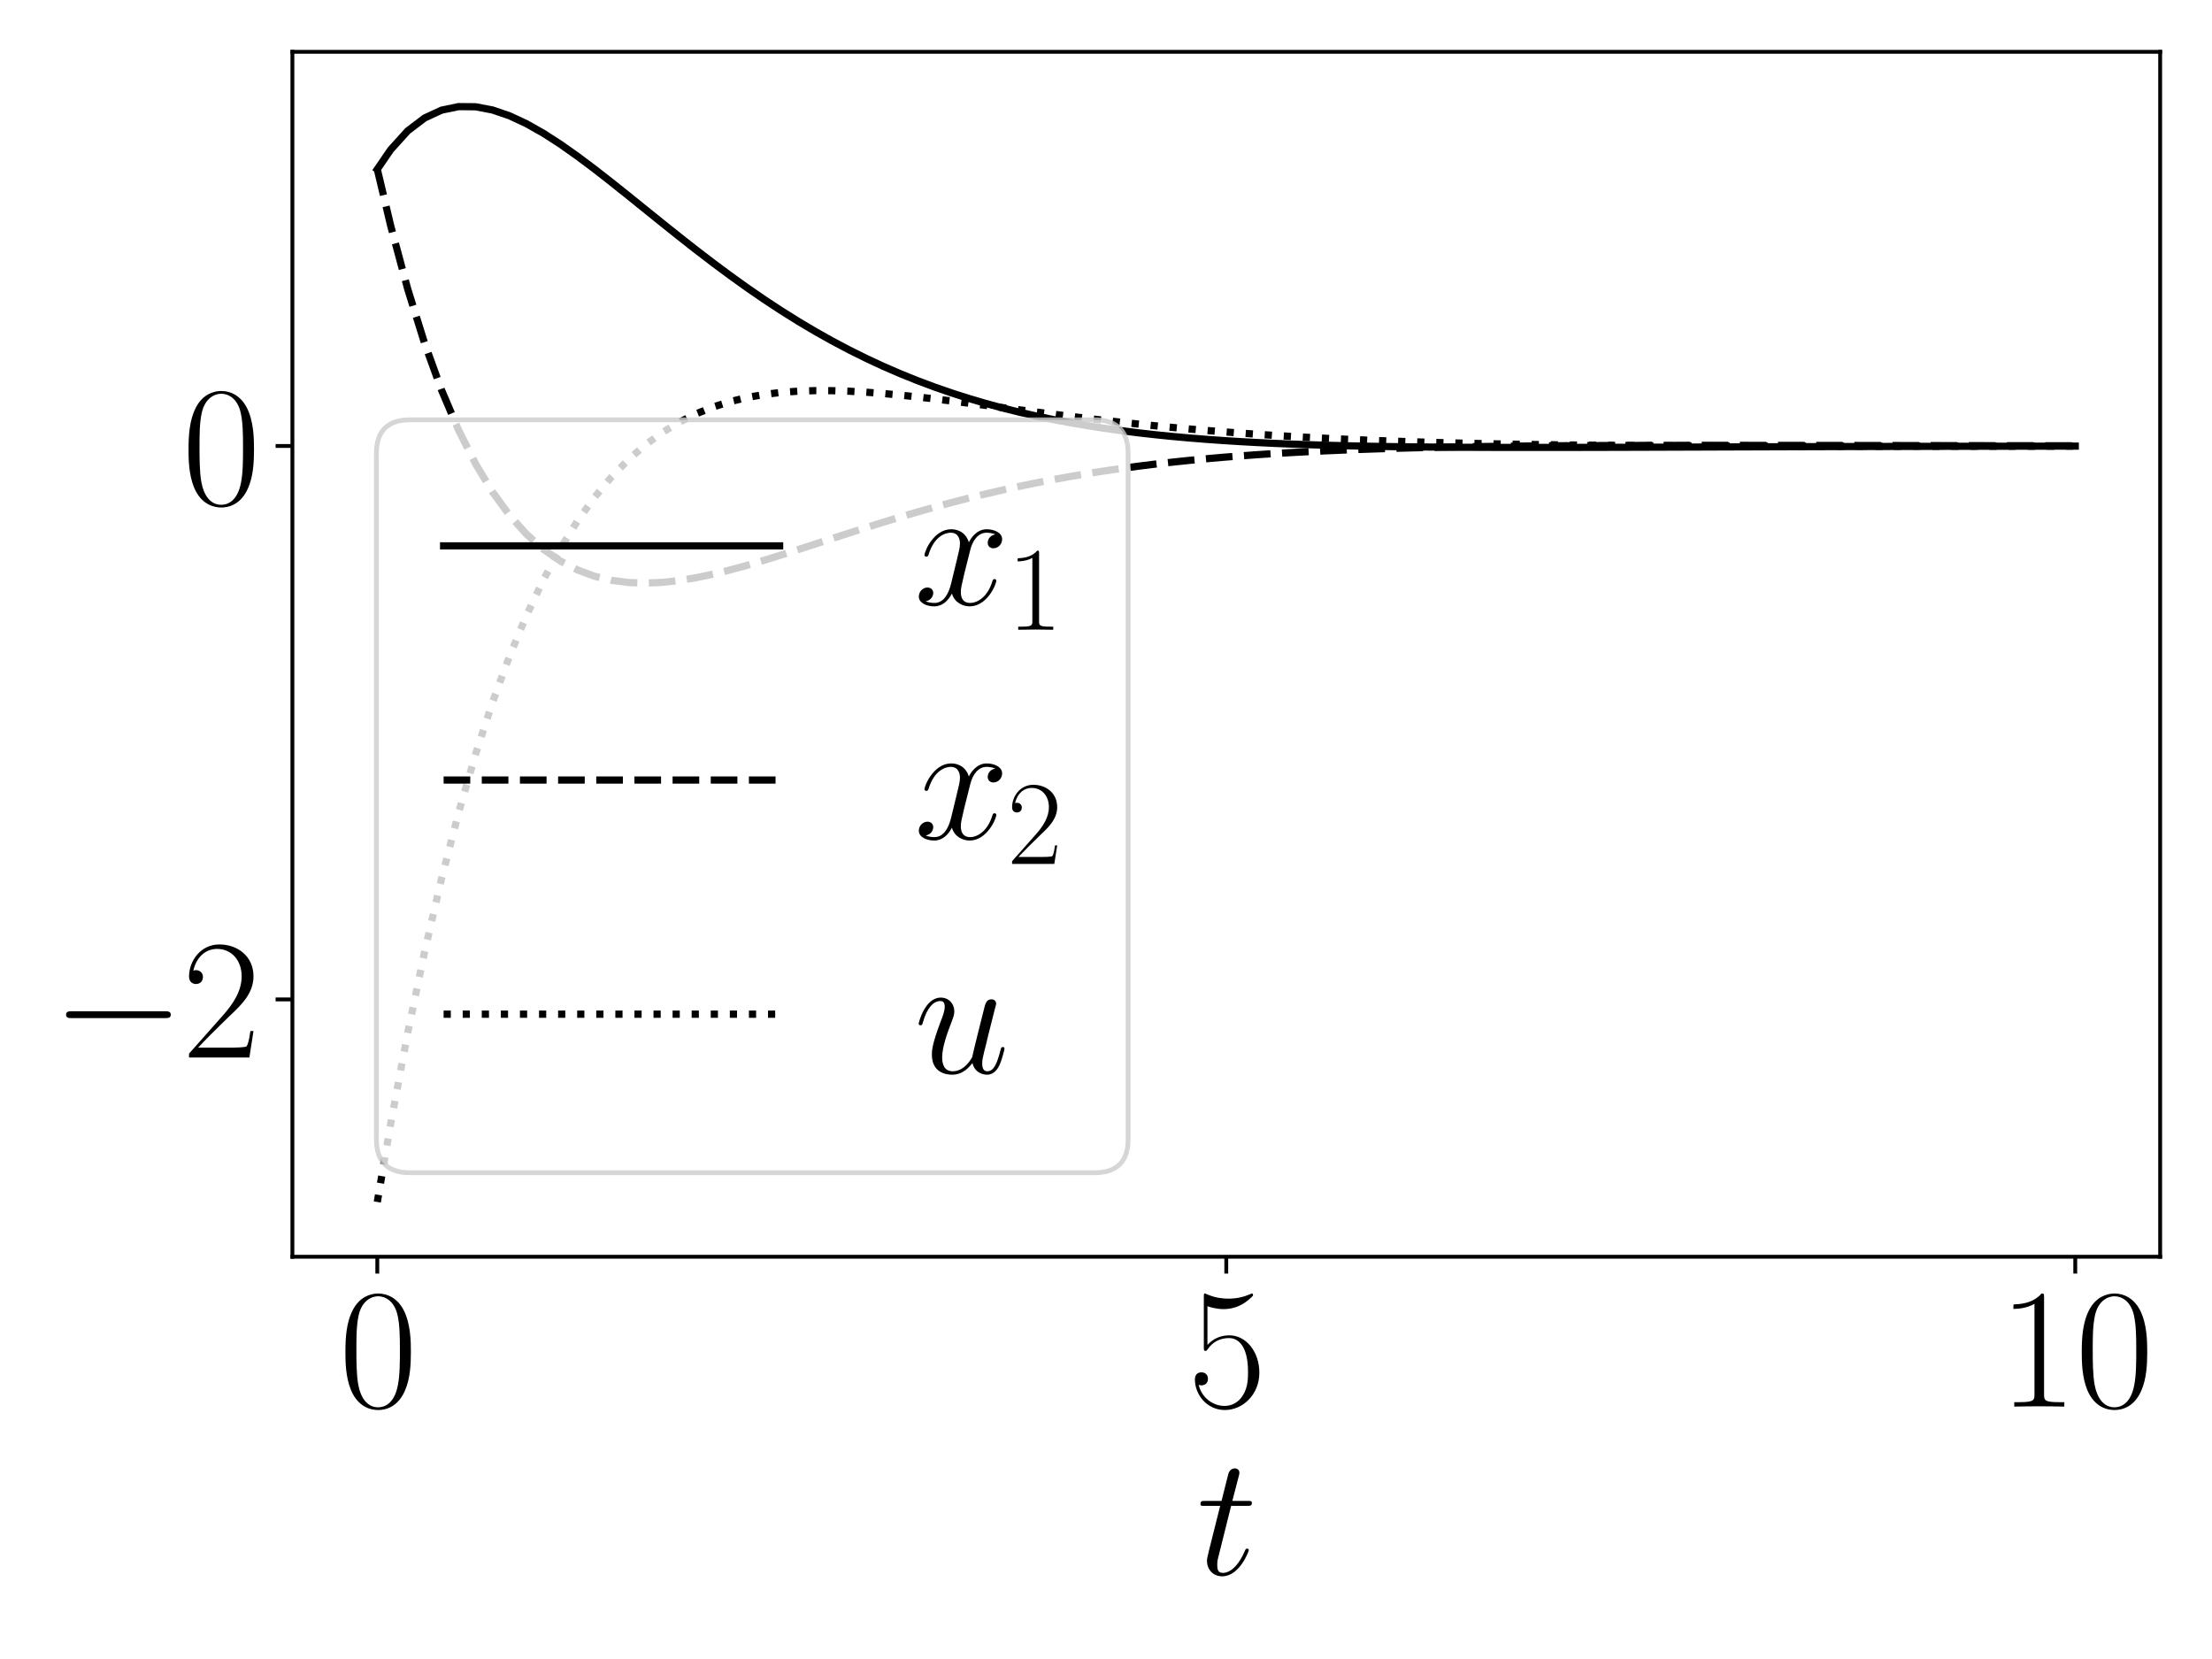 <?xml version="1.0" encoding="utf-8" standalone="no"?>
<!DOCTYPE svg PUBLIC "-//W3C//DTD SVG 1.1//EN"
  "http://www.w3.org/Graphics/SVG/1.1/DTD/svg11.dtd">
<svg height="345.6pt" version="1.1" viewBox="0 0 460.8 345.6" width="460.8pt" xmlns="http://www.w3.org/2000/svg" xmlns:xlink="http://www.w3.org/1999/xlink">
 <defs>
  <style type="text/css">*{stroke-linecap:butt;stroke-linejoin:round;}</style>
 </defs>
 <g id="figure_1">
  <g id="patch_1">
   <path d="M 0 345.6 
L 460.8 345.6 
L 460.8 0 
L 0 0 
z
" style="fill:#ffffff;"/>
  </g>
  <g id="axes_1">
   <g id="patch_2">
    <path d="M 60.912 261.806 
L 450 261.806 
L 450 10.8 
L 60.912 10.8 
z
" style="fill:#ffffff;"/>
   </g>
   <g id="matplotlib.axis_1">
    <g id="xtick_1">
     <g id="line2d_1">
      <defs>
       <path d="M 0 0 
L 0 3.5 
" id="m2fbe3990b5" style="stroke:#000000;stroke-width:0.8;"/>
      </defs>
      <g>
       <use style="stroke:#000000;stroke-width:0.8;" x="78.598" xlink:href="#m2fbe3990b5" y="261.806"/>
      </g>
     </g>
     <g id="text_1">
      <!-- $\mathdefault{0}$ -->
      <g transform="translate(70.602 293.021)scale(0.35 -0.35)">
       <defs>
        <path d="M 2688 2038 
C 2688 2430 2682 3099 2413 3613 
C 2176 4063 1798 4224 1466 4224 
C 1158 4224 768 4082 525 3620 
C 269 3137 243 2539 243 2038 
C 243 1671 250 1112 448 623 
C 723 -39 1216 -128 1466 -128 
C 1760 -128 2208 -7 2470 604 
C 2662 1048 2688 1568 2688 2038 
z
M 1466 -26 
C 1056 -26 813 328 723 816 
C 653 1196 653 1749 653 2109 
C 653 2604 653 3015 736 3407 
C 858 3954 1216 4121 1466 4121 
C 1728 4121 2067 3947 2189 3420 
C 2272 3054 2278 2623 2278 2109 
C 2278 1691 2278 1176 2202 797 
C 2067 96 1690 -26 1466 -26 
z
" id="CMR17-30" transform="scale(0.016)"/>
       </defs>
       <use transform="scale(0.996)" xlink:href="#CMR17-30"/>
      </g>
     </g>
    </g>
    <g id="xtick_2">
     <g id="line2d_2">
      <g>
       <use style="stroke:#000000;stroke-width:0.8;" x="255.456" xlink:href="#m2fbe3990b5" y="261.806"/>
      </g>
     </g>
     <g id="text_2">
      <!-- $\mathdefault{5}$ -->
      <g transform="translate(247.46 293.021)scale(0.35 -0.35)">
       <defs>
        <path d="M 730 3750 
C 794 3724 1056 3641 1325 3641 
C 1920 3641 2246 3961 2432 4140 
C 2432 4191 2432 4224 2394 4224 
C 2387 4224 2374 4224 2323 4198 
C 2099 4102 1837 4032 1517 4032 
C 1325 4032 1037 4055 723 4191 
C 653 4224 640 4224 634 4224 
C 602 4224 595 4217 595 4090 
L 595 2231 
C 595 2113 595 2080 659 2080 
C 691 2080 704 2093 736 2139 
C 941 2435 1222 2560 1542 2560 
C 1766 2560 2246 2415 2246 1293 
C 2246 1087 2246 716 2054 422 
C 1894 159 1645 25 1370 25 
C 947 25 518 319 403 812 
C 429 806 480 793 506 793 
C 589 793 749 838 749 1036 
C 749 1209 627 1280 506 1280 
C 358 1280 262 1190 262 1011 
C 262 454 704 -128 1382 -128 
C 2042 -128 2669 441 2669 1267 
C 2669 2054 2170 2662 1549 2662 
C 1222 2662 947 2540 730 2304 
L 730 3750 
z
" id="CMR17-35" transform="scale(0.016)"/>
       </defs>
       <use transform="scale(0.996)" xlink:href="#CMR17-35"/>
      </g>
     </g>
    </g>
    <g id="xtick_3">
     <g id="line2d_3">
      <g>
       <use style="stroke:#000000;stroke-width:0.8;" x="432.314" xlink:href="#m2fbe3990b5" y="261.806"/>
      </g>
     </g>
     <g id="text_3">
      <!-- $\mathdefault{10}$ -->
      <g transform="translate(416.323 293.021)scale(0.35 -0.35)">
       <defs>
        <path d="M 1702 4083 
C 1702 4217 1696 4224 1606 4224 
C 1357 3927 979 3833 621 3820 
C 602 3820 570 3820 563 3808 
C 557 3795 557 3782 557 3648 
C 755 3648 1088 3686 1344 3839 
L 1344 467 
C 1344 243 1331 166 781 166 
L 589 166 
L 589 0 
C 896 6 1216 12 1523 12 
C 1830 12 2150 6 2458 0 
L 2458 166 
L 2266 166 
C 1715 166 1702 236 1702 467 
L 1702 4083 
z
" id="CMR17-31" transform="scale(0.016)"/>
       </defs>
       <use transform="scale(0.996)" xlink:href="#CMR17-31"/>
       <use transform="translate(45.69 0)scale(0.996)" xlink:href="#CMR17-30"/>
      </g>
     </g>
    </g>
    <g id="text_4">
     <!-- $t$ -->
     <g transform="translate(249.292 328.018)scale(0.35 -0.35)">
      <defs>
       <path d="M 1286 2566 
L 1875 2566 
C 1997 2566 2061 2566 2061 2681 
C 2061 2752 2022 2752 1894 2752 
L 1331 2752 
L 1568 3664 
C 1594 3752 1594 3764 1594 3808 
C 1594 3910 1510 3968 1427 3968 
C 1376 3968 1229 3948 1178 3746 
L 928 2752 
L 326 2752 
C 198 2752 141 2752 141 2630 
C 141 2566 186 2566 307 2566 
L 877 2566 
L 454 881 
C 403 657 384 593 384 510 
C 384 210 595 -64 954 -64 
C 1600 -64 1946 868 1946 913 
C 1946 951 1920 970 1882 970 
C 1869 970 1843 970 1830 944 
C 1824 938 1818 932 1773 830 
C 1638 510 1344 64 973 64 
C 781 64 768 223 768 364 
C 768 370 768 491 787 568 
L 1286 2566 
z
" id="CMMI12-74" transform="scale(0.016)"/>
      </defs>
      <use transform="scale(0.996)" xlink:href="#CMMI12-74"/>
     </g>
    </g>
   </g>
   <g id="matplotlib.axis_2">
    <g id="ytick_1">
     <g id="line2d_4">
      <defs>
       <path d="M 0 0 
L -3.5 0 
" id="m469153f257" style="stroke:#000000;stroke-width:0.8;"/>
      </defs>
      <g>
       <use style="stroke:#000000;stroke-width:0.8;" x="60.912" xlink:href="#m469153f257" y="208.196"/>
      </g>
     </g>
     <g id="text_5">
      <!-- $\mathdefault{−2}$ -->
      <g transform="translate(10.8 220.303)scale(0.35 -0.35)">
       <defs>
        <path d="M 4218 1472 
C 4326 1472 4442 1472 4442 1600 
C 4442 1728 4326 1728 4218 1728 
L 755 1728 
C 646 1728 531 1728 531 1600 
C 531 1472 646 1472 755 1472 
L 4218 1472 
z
" id="CMSY10-0" transform="scale(0.016)"/>
        <path d="M 2669 990 
L 2554 990 
C 2490 537 2438 460 2413 422 
C 2381 371 1920 371 1830 371 
L 602 371 
C 832 620 1280 1073 1824 1596 
C 2214 1966 2669 2400 2669 3033 
C 2669 3788 2067 4224 1395 4224 
C 691 4224 262 3603 262 3027 
C 262 2777 448 2745 525 2745 
C 589 2745 781 2783 781 3007 
C 781 3206 614 3264 525 3264 
C 486 3264 448 3257 422 3244 
C 544 3788 915 4057 1306 4057 
C 1862 4057 2227 3616 2227 3033 
C 2227 2477 1901 1998 1536 1583 
L 262 147 
L 262 0 
L 2515 0 
L 2669 990 
z
" id="CMR17-32" transform="scale(0.016)"/>
       </defs>
       <use transform="scale(0.996)" xlink:href="#CMSY10-0"/>
       <use transform="translate(77.487 0)scale(0.996)" xlink:href="#CMR17-32"/>
      </g>
     </g>
    </g>
    <g id="ytick_2">
     <g id="line2d_5">
      <g>
       <use style="stroke:#000000;stroke-width:0.8;" x="60.912" xlink:href="#m469153f257" y="92.902"/>
      </g>
     </g>
     <g id="text_6">
      <!-- $\mathdefault{0}$ -->
      <g transform="translate(37.921 105.009)scale(0.35 -0.35)">
       <use transform="scale(0.996)" xlink:href="#CMR17-30"/>
      </g>
     </g>
    </g>
   </g>
   <g id="line2d_6">
    <path clip-path="url(#p7ef6b1ac3b)" d="M 78.598 35.255 
L 81.389 31.179 
L 84.927 27.265 
L 88.464 24.577 
L 92.001 22.942 
L 95.538 22.209 
L 99.075 22.242 
L 102.612 22.917 
L 106.15 24.127 
L 109.687 25.776 
L 113.224 27.778 
L 116.761 30.06 
L 120.298 32.555 
L 123.835 35.206 
L 127.373 37.966 
L 130.91 40.79 
L 134.447 43.644 
L 137.984 46.495 
L 141.521 49.319 
L 145.058 52.094 
L 148.596 54.802 
L 152.133 57.428 
L 155.67 59.963 
L 159.207 62.396 
L 162.744 64.722 
L 166.281 66.937 
L 169.818 69.038 
L 173.356 71.024 
L 176.893 72.894 
L 180.43 74.651 
L 183.967 76.296 
L 187.504 77.831 
L 191.041 79.261 
L 194.579 80.588 
L 198.116 81.818 
L 201.653 82.953 
L 205.19 83.999 
L 208.727 84.961 
L 212.264 85.842 
L 215.802 86.648 
L 219.339 87.383 
L 222.876 88.052 
L 226.413 88.659 
L 229.95 89.208 
L 233.487 89.704 
L 237.025 90.151 
L 240.562 90.551 
L 244.099 90.91 
L 247.636 91.23 
L 251.173 91.514 
L 254.71 91.766 
L 258.248 91.988 
L 261.785 92.183 
L 265.322 92.354 
L 268.859 92.502 
L 272.396 92.631 
L 275.933 92.742 
L 279.47 92.836 
L 283.008 92.916 
L 286.545 92.984 
L 290.082 93.039 
L 293.619 93.085 
L 297.156 93.122 
L 300.693 93.151 
L 304.231 93.173 
L 307.768 93.189 
L 311.305 93.2 
L 314.842 93.206 
L 318.379 93.209 
L 321.916 93.208 
L 325.454 93.205 
L 328.991 93.199 
L 332.528 93.192 
L 336.065 93.183 
L 339.602 93.173 
L 343.139 93.162 
L 346.677 93.15 
L 350.214 93.138 
L 353.751 93.126 
L 357.288 93.113 
L 360.825 93.101 
L 364.362 93.089 
L 367.9 93.077 
L 371.437 93.065 
L 374.974 93.054 
L 378.511 93.043 
L 382.048 93.032 
L 385.585 93.022 
L 389.122 93.013 
L 392.66 93.004 
L 396.197 92.995 
L 399.734 92.987 
L 403.271 92.98 
L 406.808 92.973 
L 410.345 92.966 
L 413.883 92.96 
L 417.42 92.954 
L 420.957 92.949 
L 424.494 92.944 
L 428.031 92.94 
L 431.568 92.936 
L 432.314 92.935 
" style="fill:none;stroke:#000000;stroke-linecap:square;stroke-width:1.5;"/>
   </g>
   <g id="line2d_7">
    <path clip-path="url(#p7ef6b1ac3b)" d="M 78.598 35.255 
L 81.389 47.031 
L 84.927 60.189 
L 88.464 71.554 
L 92.001 81.307 
L 95.538 89.616 
L 99.075 96.633 
L 102.612 102.5 
L 106.15 107.346 
L 109.687 111.289 
L 113.224 114.436 
L 116.761 116.885 
L 120.298 118.725 
L 123.835 120.035 
L 127.373 120.888 
L 130.91 121.348 
L 134.447 121.474 
L 137.984 121.318 
L 141.521 120.926 
L 145.058 120.34 
L 148.596 119.595 
L 152.133 118.723 
L 155.67 117.753 
L 159.207 116.71 
L 162.744 115.614 
L 166.281 114.484 
L 169.818 113.336 
L 173.356 112.182 
L 176.893 111.036 
L 180.43 109.905 
L 183.967 108.798 
L 187.504 107.722 
L 191.041 106.68 
L 194.579 105.678 
L 198.116 104.718 
L 201.653 103.802 
L 205.19 102.932 
L 208.727 102.108 
L 212.264 101.331 
L 215.802 100.6 
L 219.339 99.915 
L 222.876 99.274 
L 226.413 98.677 
L 229.95 98.122 
L 233.487 97.607 
L 237.025 97.131 
L 240.562 96.692 
L 244.099 96.288 
L 247.636 95.917 
L 251.173 95.577 
L 254.71 95.267 
L 258.248 94.985 
L 261.785 94.728 
L 265.322 94.495 
L 268.859 94.285 
L 272.396 94.096 
L 275.933 93.925 
L 279.47 93.773 
L 283.008 93.636 
L 286.545 93.515 
L 290.082 93.407 
L 293.619 93.312 
L 297.156 93.228 
L 300.693 93.155 
L 304.231 93.091 
L 307.768 93.035 
L 311.305 92.987 
L 314.842 92.946 
L 318.379 92.911 
L 321.916 92.881 
L 325.454 92.857 
L 328.991 92.836 
L 332.528 92.82 
L 336.065 92.807 
L 339.602 92.797 
L 343.139 92.789 
L 346.677 92.784 
L 350.214 92.78 
L 353.751 92.779 
L 357.288 92.778 
L 360.825 92.779 
L 364.362 92.781 
L 367.9 92.784 
L 371.437 92.787 
L 374.974 92.791 
L 378.511 92.795 
L 382.048 92.8 
L 385.585 92.804 
L 389.122 92.809 
L 392.66 92.814 
L 396.197 92.819 
L 399.734 92.824 
L 403.271 92.829 
L 406.808 92.834 
L 410.345 92.839 
L 413.883 92.843 
L 417.42 92.847 
L 420.957 92.851 
L 424.494 92.855 
L 428.031 92.859 
L 431.568 92.863 
L 432.314 92.863 
" style="fill:none;stroke:#000000;stroke-dasharray:5.55,2.4;stroke-dashoffset:0;stroke-width:1.5;"/>
   </g>
   <g id="line2d_8">
    <path clip-path="url(#p7ef6b1ac3b)" d="M 78.598 250.396 
L 81.389 234.075 
L 84.927 215.2 
L 88.464 198.204 
L 92.001 182.945 
L 95.538 169.287 
L 99.075 157.1 
L 102.612 146.262 
L 106.15 136.659 
L 109.687 128.181 
L 113.224 120.728 
L 116.761 114.205 
L 120.298 108.523 
L 123.835 103.602 
L 127.373 99.366 
L 130.91 95.744 
L 134.447 92.672 
L 137.984 90.09 
L 141.521 87.945 
L 145.058 86.187 
L 148.596 84.769 
L 152.133 83.652 
L 155.67 82.798 
L 159.207 82.171 
L 162.744 81.743 
L 166.281 81.486 
L 169.818 81.374 
L 173.356 81.386 
L 176.893 81.501 
L 180.43 81.703 
L 183.967 81.975 
L 187.504 82.304 
L 191.041 82.679 
L 194.579 83.087 
L 198.116 83.521 
L 201.653 83.971 
L 205.19 84.432 
L 208.727 84.897 
L 212.264 85.362 
L 215.802 85.822 
L 219.339 86.274 
L 222.876 86.715 
L 226.413 87.142 
L 229.95 87.554 
L 233.487 87.95 
L 237.025 88.329 
L 240.562 88.689 
L 244.099 89.03 
L 247.636 89.353 
L 251.173 89.657 
L 254.71 89.942 
L 258.248 90.209 
L 261.785 90.459 
L 265.322 90.691 
L 268.859 90.906 
L 272.396 91.106 
L 275.933 91.29 
L 279.47 91.46 
L 283.008 91.616 
L 286.545 91.759 
L 290.082 91.889 
L 293.619 92.009 
L 297.156 92.117 
L 300.693 92.216 
L 304.231 92.305 
L 307.768 92.385 
L 311.305 92.457 
L 314.842 92.522 
L 318.379 92.58 
L 321.916 92.632 
L 325.454 92.678 
L 328.991 92.719 
L 332.528 92.755 
L 336.065 92.786 
L 339.602 92.814 
L 343.139 92.838 
L 346.677 92.859 
L 350.214 92.877 
L 353.751 92.892 
L 357.288 92.905 
L 360.825 92.916 
L 364.362 92.925 
L 367.9 92.932 
L 371.437 92.938 
L 374.974 92.943 
L 378.511 92.946 
L 382.048 92.949 
L 385.585 92.951 
L 389.122 92.952 
L 392.66 92.952 
L 396.197 92.952 
L 399.734 92.951 
L 403.271 92.95 
L 406.808 92.949 
L 410.345 92.948 
L 413.883 92.946 
L 417.42 92.944 
L 420.957 92.942 
L 424.494 92.94 
L 428.031 92.938 
L 431.568 92.936 
L 432.314 92.936 
" style="fill:none;stroke:#000000;stroke-dasharray:1.5,2.475;stroke-dashoffset:0;stroke-width:1.5;"/>
   </g>
   <g id="patch_3">
    <path d="M 60.912 261.806 
L 60.912 10.8 
" style="fill:none;stroke:#000000;stroke-linecap:square;stroke-linejoin:miter;stroke-width:0.8;"/>
   </g>
   <g id="patch_4">
    <path d="M 450 261.806 
L 450 10.8 
" style="fill:none;stroke:#000000;stroke-linecap:square;stroke-linejoin:miter;stroke-width:0.8;"/>
   </g>
   <g id="patch_5">
    <path d="M 60.912 261.806 
L 450 261.806 
" style="fill:none;stroke:#000000;stroke-linecap:square;stroke-linejoin:miter;stroke-width:0.8;"/>
   </g>
   <g id="patch_6">
    <path d="M 60.912 10.8 
L 450 10.8 
" style="fill:none;stroke:#000000;stroke-linecap:square;stroke-linejoin:miter;stroke-width:0.8;"/>
   </g>
   <g id="legend_1">
    <g id="patch_7">
     <path d="M 85.412 244.306 
L 228.008 244.306 
Q 235.008 244.306 235.008 237.306 
L 235.008 94.459 
Q 235.008 87.459 228.008 87.459 
L 85.412 87.459 
Q 78.412 87.459 78.412 94.459 
L 78.412 237.306 
Q 78.412 244.306 85.412 244.306 
z
" style="fill:#ffffff;opacity:0.8;stroke:#cccccc;stroke-linejoin:miter;"/>
    </g>
    <g id="line2d_9">
     <path d="M 92.412 113.709 
L 162.412 113.709 
" style="fill:none;stroke:#000000;stroke-linecap:square;stroke-width:1.5;"/>
    </g>
    <g id="line2d_10"/>
    <g id="text_7">
     <!-- $x_1$ -->
     <g transform="translate(190.412 125.959)scale(0.35 -0.35)">
      <defs>
       <path d="M 3034 2624 
C 2829 2585 2752 2431 2752 2310 
C 2752 2156 2874 2105 2963 2105 
C 3155 2105 3290 2271 3290 2444 
C 3290 2694 2982 2816 2714 2816 
C 2323 2816 2106 2451 2048 2329 
C 1901 2790 1504 2816 1389 2816 
C 736 2816 390 1993 390 1849 
C 390 1823 416 1790 461 1790 
C 512 1790 525 1829 538 1855 
C 755 2572 1184 2687 1370 2687 
C 1658 2687 1715 2438 1715 2284 
C 1715 2143 1677 1993 1600 1678 
L 1382 778 
C 1286 390 1101 64 762 64 
C 730 64 570 64 435 126 
C 666 166 717 358 717 435 
C 717 563 621 640 499 640 
C 346 640 179 505 179 300 
C 179 57 480 -64 755 -64 
C 1062 -64 1280 153 1414 415 
C 1517 64 1837 -64 2074 -64 
C 2726 -64 3072 751 3072 896 
C 3072 929 3046 955 3008 955 
C 2950 955 2944 922 2925 870 
C 2752 300 2381 64 2093 64 
C 1869 64 1747 204 1747 467 
C 1747 607 1773 712 1875 1146 
L 2099 2039 
C 2195 2425 2413 2687 2707 2687 
C 2720 2687 2899 2687 3034 2624 
z
" id="CMMI12-78" transform="scale(0.016)"/>
      </defs>
      <use transform="scale(0.996)" xlink:href="#CMMI12-78"/>
      <use transform="translate(55.434 -14.944)scale(0.697)" xlink:href="#CMR17-31"/>
     </g>
    </g>
    <g id="line2d_11">
     <path d="M 92.412 162.491 
L 162.412 162.491 
" style="fill:none;stroke:#000000;stroke-dasharray:5.55,2.4;stroke-dashoffset:0;stroke-width:1.5;"/>
    </g>
    <g id="line2d_12"/>
    <g id="text_8">
     <!-- $x_2$ -->
     <g transform="translate(190.412 174.741)scale(0.35 -0.35)">
      <use transform="scale(0.996)" xlink:href="#CMMI12-78"/>
      <use transform="translate(55.434 -14.944)scale(0.697)" xlink:href="#CMR17-32"/>
     </g>
    </g>
    <g id="line2d_13">
     <path d="M 92.412 211.273 
L 162.412 211.273 
" style="fill:none;stroke:#000000;stroke-dasharray:1.5,2.475;stroke-dashoffset:0;stroke-width:1.5;"/>
    </g>
    <g id="line2d_14"/>
    <g id="text_9">
     <!-- $u$ -->
     <g transform="translate(190.412 223.523)scale(0.35 -0.35)">
      <defs>
       <path d="M 2182 370 
C 2266 12 2573 -64 2726 -64 
C 2931 -64 3085 70 3187 287 
C 3296 517 3379 893 3379 913 
C 3379 944 3354 970 3315 970 
C 3258 970 3251 938 3226 842 
C 3110 402 2995 64 2739 64 
C 2547 64 2547 274 2547 357 
C 2547 504 2566 568 2630 836 
C 2675 1008 2720 1181 2758 1359 
L 3021 2400 
C 3066 2560 3066 2572 3066 2591 
C 3066 2687 2989 2752 2893 2752 
C 2707 2752 2662 2591 2624 2432 
C 2560 2183 2214 810 2170 587 
C 2163 587 1914 64 1446 64 
C 1114 64 1050 351 1050 587 
C 1050 951 1229 1462 1395 1890 
C 1472 2094 1504 2177 1504 2305 
C 1504 2579 1306 2816 998 2816 
C 410 2816 173 1890 173 1838 
C 173 1813 198 1781 243 1781 
C 301 1781 307 1807 333 1896 
C 486 2445 736 2687 979 2687 
C 1043 2687 1146 2681 1146 2477 
C 1146 2311 1075 2126 979 1883 
C 698 1123 666 881 666 689 
C 666 38 1158 -64 1421 -64 
C 1830 -64 2054 217 2182 370 
z
" id="CMMI12-75" transform="scale(0.016)"/>
      </defs>
      <use transform="scale(0.996)" xlink:href="#CMMI12-75"/>
     </g>
    </g>
   </g>
  </g>
 </g>
 <defs>
  <clipPath id="p7ef6b1ac3b">
   <rect height="251.006" width="389.088" x="60.912" y="10.8"/>
  </clipPath>
 </defs>
</svg>

